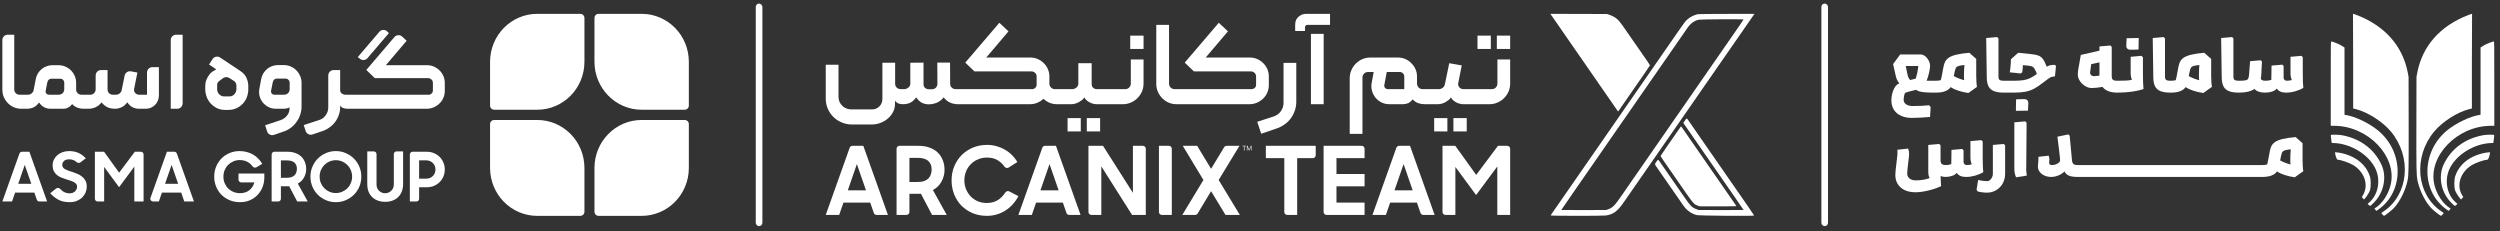 <svg width="378" height="35" viewBox="0 0 378 35" fill="none" xmlns="http://www.w3.org/2000/svg">
<rect x="0" y="0" width="378" height="35" fill="#333333" stroke="none"/>
<rect x="275.393" y="0.541" width="1" height="33.65" rx="0.5" fill="white"/>
<rect x="114.272" y="0.541" width="1" height="33.65" rx="0.5" fill="white"/>
<path d="M365.478 11.063C366.237 6.973 368.933 3.913 373.23 2.264C373.737 2.07 373.818 2.054 373.777 2.159C373.762 2.199 373.75 5.419 373.75 9.315V16.399L373.355 16.498C371.55 16.95 369.281 18.402 368.037 19.901C364.846 23.743 365.355 29.405 369.118 31.943C369.293 32.061 369.455 32.174 369.479 32.194C369.523 32.23 369.159 32.637 369.082 32.637C368.979 32.637 367.924 31.808 367.612 31.481C366.705 30.533 365.844 28.806 365.528 27.302C365.361 26.505 365.343 25.605 365.358 18.473L365.372 11.629L365.478 11.063Z" fill="white"/>
<path d="M375.32 7.014C375.669 6.784 376.18 6.539 376.619 6.388C376.817 6.32 377.015 6.263 377.059 6.261C377.134 6.258 377.138 6.591 377.138 12.637V19.017L376.539 19.023C371.502 19.08 367.151 23.588 368.051 27.82C368.374 29.336 369.389 30.869 370.491 31.502C370.555 31.539 370.543 31.567 370.399 31.713L370.232 31.882L369.974 31.704C366.008 28.975 366.051 22.896 370.059 19.668C371.403 18.586 373.472 17.603 374.868 17.384L375.06 17.354V12.269V7.184L375.32 7.014Z" fill="white"/>
<path d="M369.497 24.84C370.611 22.496 372.717 20.943 375.458 20.444C375.936 20.357 377.044 20.335 377.12 20.411C377.137 20.428 377.115 20.708 377.07 21.033L376.99 21.623L376.827 21.624C374.164 21.635 371.264 23.43 370.313 25.656C369.571 27.394 370.008 29.497 371.349 30.638L371.559 30.817L371.403 30.979C371.186 31.206 371.18 31.203 370.594 30.609C369.076 29.07 368.622 26.681 369.497 24.84Z" fill="white"/>
<path d="M371.213 26.701C371.798 24.831 373.462 23.525 375.805 23.094C375.979 23.062 376.209 23.034 376.316 23.032L376.51 23.028L376.478 23.198C376.359 23.848 376.215 24.159 376.031 24.161C375.598 24.164 374.285 24.627 373.724 24.973C371.979 26.05 371.358 28.073 372.309 29.577L372.446 29.794L372.296 29.957C372.214 30.047 372.139 30.131 372.13 30.144C372.061 30.245 371.355 29.209 371.214 28.799C371.057 28.343 371.056 27.202 371.213 26.701Z" fill="white"/>
<path d="M364.071 11.063C363.312 6.973 360.615 3.913 356.318 2.264C355.812 2.07 355.731 2.054 355.771 2.159C355.786 2.199 355.798 5.419 355.798 9.315V16.399L356.194 16.498C357.998 16.95 360.268 18.402 361.512 19.901C364.702 23.743 364.194 29.405 360.43 31.943C360.256 32.061 360.093 32.174 360.069 32.194C360.025 32.23 360.389 32.637 360.467 32.637C360.57 32.637 361.624 31.808 361.937 31.481C362.843 30.533 363.704 28.806 364.02 27.302C364.188 26.505 364.205 25.605 364.19 18.473L364.176 11.629L364.071 11.063Z" fill="white"/>
<path d="M354.229 7.014C353.879 6.784 353.368 6.539 352.93 6.388C352.731 6.32 352.533 6.263 352.489 6.261C352.415 6.258 352.41 6.591 352.41 12.637V19.017L353.009 19.023C358.047 19.08 362.397 23.588 361.497 27.82C361.175 29.336 360.159 30.869 359.058 31.502C358.993 31.539 359.005 31.567 359.15 31.713L359.316 31.882L359.574 31.704C363.541 28.975 363.498 22.896 359.489 19.668C358.146 18.586 356.076 17.603 354.68 17.384L354.488 17.354V12.269V7.184L354.229 7.014Z" fill="white"/>
<path d="M360.052 24.84C358.937 22.496 356.831 20.943 354.091 20.444C353.613 20.357 352.504 20.335 352.429 20.411C352.411 20.428 352.434 20.708 352.478 21.033L352.559 21.623L352.722 21.624C355.384 21.635 358.284 23.43 359.235 25.656C359.978 27.394 359.541 29.497 358.2 30.638L357.989 30.817L358.145 30.979C358.363 31.206 358.369 31.203 358.955 30.609C360.472 29.07 360.927 26.681 360.052 24.84Z" fill="white"/>
<path d="M358.335 26.701C357.75 24.831 356.086 23.525 353.743 23.094C353.569 23.062 353.339 23.034 353.233 23.032L353.039 23.028L353.07 23.198C353.189 23.848 353.333 24.159 353.517 24.161C353.95 24.164 355.263 24.627 355.824 24.973C357.569 26.05 358.191 28.073 357.239 29.577L357.103 29.794L357.252 29.957C357.335 30.047 357.409 30.131 357.418 30.144C357.487 30.245 358.194 29.209 358.335 28.799C358.491 28.343 358.492 27.202 358.335 26.701Z" fill="white"/>
<path fill-rule="evenodd" clip-rule="evenodd" d="M305.434 14.996C305.198 15.004 304.997 15.011 304.831 15.019L304.802 16.758L306.628 16.729L306.651 16.253C306.674 15.844 306.686 15.616 306.686 15.57C306.686 15.4 306.631 15.261 306.523 15.152C306.415 15.044 306.276 14.99 306.106 14.99C305.897 14.99 305.673 14.992 305.434 14.996Z" fill="white"/>
<path fill-rule="evenodd" clip-rule="evenodd" d="M322.736 7.51C322.976 7.502 323.178 7.494 323.345 7.487L323.374 5.748L321.548 5.777L321.525 6.252C321.502 6.662 321.49 6.89 321.49 6.936C321.49 7.106 321.544 7.245 321.653 7.353C321.761 7.462 321.9 7.516 322.07 7.516C322.278 7.516 322.501 7.514 322.736 7.51Z" fill="white"/>
<path d="M299.785 21.393V23.769C299.785 24.839 299.814 25.592 299.872 26.028C299.524 26.245 299.111 26.421 298.632 26.556C298.157 26.687 297.701 26.753 297.264 26.753C296.588 26.753 296.121 26.546 295.862 26.133C295.696 26.337 295.457 26.492 295.144 26.596C294.835 26.701 294.508 26.753 294.164 26.753C293.867 26.753 293.62 26.701 293.423 26.596C293.438 27.284 293.463 27.799 293.498 28.143C292.923 28.418 292.274 28.64 291.551 28.81C290.829 28.983 290.184 29.07 289.616 29.07C289.002 29.07 288.465 28.964 288.005 28.752C287.549 28.539 287.196 28.236 286.945 27.842C286.698 27.448 286.574 26.988 286.574 26.463C286.574 26.131 286.643 25.412 286.783 24.308C286.856 23.774 286.893 23.45 286.893 23.334V22.639L288.515 22.465C288.612 22.755 288.66 23.044 288.66 23.334C288.66 23.404 288.648 23.537 288.625 23.734C288.602 23.927 288.577 24.136 288.55 24.36C288.492 24.827 288.447 25.213 288.417 25.518C288.386 25.82 288.37 26.067 288.37 26.26C288.37 26.457 288.42 26.631 288.521 26.782C288.625 26.936 288.774 27.056 288.967 27.141C289.164 27.23 289.4 27.274 289.674 27.274C290.427 27.274 291.122 27.158 291.76 26.927C291.702 26.841 291.654 26.708 291.615 26.527C291.576 26.341 291.557 26.175 291.557 26.028V21.914L293.208 21.77L293.411 21.972V24.203C293.411 24.481 293.471 24.676 293.591 24.788C293.711 24.9 293.921 24.956 294.222 24.956C294.539 24.956 294.81 24.908 295.034 24.812L295.063 22.668L296.685 22.523L296.888 22.726V24.464C296.888 24.622 296.934 24.744 297.027 24.829C297.12 24.914 297.247 24.956 297.409 24.956C297.537 24.956 297.67 24.945 297.809 24.922C297.948 24.898 298.056 24.871 298.134 24.84C298.079 24.744 298.031 24.595 297.989 24.394C297.95 24.19 297.931 24.01 297.931 23.855V21.335L299.582 21.19L299.785 21.393Z" fill="white"/>
<path d="M303.175 21.972V26.26C303.175 26.809 303.054 27.301 302.81 27.738C302.567 28.174 302.235 28.514 301.814 28.758C301.397 29.005 300.933 29.128 300.423 29.128C300.188 29.128 299.929 29.109 299.647 29.07C299.365 29.032 299.156 28.987 299.021 28.937L298.859 28.694L299.09 27.216C299.322 27.27 299.569 27.313 299.832 27.344C300.091 27.375 300.307 27.39 300.481 27.39C300.609 27.39 300.738 27.338 300.869 27.234C301.001 27.133 301.109 26.996 301.194 26.822C301.279 26.652 301.321 26.465 301.321 26.26V21.914L302.973 21.77L303.175 21.972Z" fill="white"/>
<path d="M306.422 18.554L306.364 25.797L306.451 26.55L304.829 26.811C304.736 26.579 304.668 26.364 304.626 26.167C304.587 25.967 304.568 25.727 304.568 25.449V18.496L306.219 18.351L306.422 18.554Z" fill="white"/>
<path fill-rule="evenodd" clip-rule="evenodd" d="M314.148 26.753C314.148 26.753 314.148 26.753 314.148 26.753C314.146 26.753 314.15 26.753 314.148 26.753Z" fill="white"/>
<path fill-rule="evenodd" clip-rule="evenodd" d="M342.033 26.753C342.033 26.753 342.033 26.753 342.033 26.753C343.157 26.753 343.905 26.477 344.276 25.924C343.905 26.476 343.155 26.752 342.033 26.753Z" fill="white"/>
<path fill-rule="evenodd" clip-rule="evenodd" d="M314.148 26.753C313.553 26.753 313.105 26.683 312.792 26.544C312.483 26.401 312.27 26.191 312.154 25.913C311.923 26.164 311.617 26.366 311.239 26.521C310.864 26.675 310.503 26.753 310.155 26.753C309.769 26.753 309.421 26.681 309.112 26.538C308.803 26.395 308.562 26.204 308.388 25.965C308.214 25.725 308.127 25.466 308.127 25.188C308.127 25.08 308.143 24.883 308.174 24.597L308.197 24.296C308.208 24.195 308.214 24.116 308.214 24.058V23.711L309.75 23.537C309.781 23.614 309.808 23.697 309.831 23.786C309.854 23.875 309.866 23.946 309.866 24C309.866 24.112 309.86 24.23 309.848 24.354L309.837 24.638C309.837 24.738 309.873 24.817 309.947 24.875C310.024 24.929 310.122 24.956 310.242 24.956C310.447 24.956 310.646 24.922 310.839 24.852C311.032 24.779 311.189 24.688 311.308 24.58C311.428 24.472 311.488 24.365 311.488 24.261C311.488 24.08 311.438 23.572 311.337 22.737C311.241 21.899 311.156 21.209 311.082 20.669L312.734 20.321L312.937 20.524L313.284 24.232C313.307 24.491 313.381 24.676 313.504 24.788C313.632 24.9 313.848 24.956 314.153 24.956H315.887H317.629H319.372H321.115H322.858H324.601H326.344H328.086H329.829H331.572H333.315H335.058H336.8H338.543H340.286H342.029C342.334 24.956 342.59 24.927 342.787 24.869C342.841 24.723 342.914 24.387 343.007 23.861C343.072 23.483 343.13 23.172 343.181 22.928C343.231 22.681 343.293 22.459 343.366 22.262C343.474 21.957 343.667 21.704 343.945 21.503C344.227 21.302 344.621 21.14 345.128 21.016C345.637 20.893 346.296 20.796 347.103 20.727L348.146 21.654V24.174C348.146 24.468 348.156 24.777 348.175 25.101C348.195 25.426 348.224 25.686 348.262 25.884L346.959 26.811C346.41 26.73 345.902 26.612 345.435 26.457C344.967 26.303 344.581 26.125 344.276 25.924C343.905 26.477 343.157 26.753 342.033 26.753L340.286 26.753H338.543H336.8H335.058H333.315H331.572H329.829H328.086H326.344H324.601H322.858H321.115H319.372H317.629H315.887L314.148 26.753ZM346.333 24.875C345.722 24.709 345.197 24.503 344.757 24.255C344.791 24.07 344.828 23.883 344.867 23.693C344.909 23.504 344.95 23.346 344.988 23.218C345.027 23.079 345.083 22.973 345.157 22.899C345.234 22.822 345.363 22.759 345.545 22.708C345.726 22.658 346.001 22.614 346.368 22.575C346.317 23.012 346.292 23.564 346.292 24.232C346.292 24.483 346.306 24.698 346.333 24.875Z" fill="white"/>
<path d="M320.162 14.005C319.092 14.005 318.337 13.717 317.896 13.142C317.618 13.192 317.324 13.233 317.015 13.264C316.71 13.294 316.459 13.31 316.262 13.31C315.93 13.31 315.6 13.21 315.271 13.009C314.947 12.808 314.68 12.551 314.472 12.238C314.267 11.921 314.165 11.601 314.165 11.276C314.165 11.06 314.184 10.818 314.223 10.552C314.265 10.281 314.331 9.914 314.42 9.451C314.52 8.941 314.586 8.559 314.617 8.304L317.438 7.66V7.023L319.09 6.878L319.293 7.081V11.485C319.293 11.682 319.318 11.832 319.368 11.937C319.422 12.037 319.511 12.109 319.634 12.151C319.757 12.189 319.931 12.209 320.156 12.209C320.71 12.209 321.167 12.199 321.525 12.18C321.892 12.157 322.17 12.118 322.36 12.064C322.302 11.964 322.253 11.821 322.215 11.635C322.176 11.446 322.157 11.27 322.157 11.108V8.588L323.762 8.443L324.011 8.646V11.021C324.011 12.091 324.04 12.902 324.098 13.455C323.619 13.629 323.036 13.764 322.348 13.86C321.664 13.957 320.938 14.005 320.162 14.005ZM316.019 10.992C316.019 11.135 316.073 11.259 316.181 11.363C316.293 11.463 316.423 11.514 316.569 11.514C316.759 11.514 317.048 11.487 317.438 11.433V9.428L316.198 9.694L316.123 10.187C316.054 10.627 316.019 10.896 316.019 10.992Z" fill="white"/>
<path d="M328.216 14.005C327.571 14.005 327.059 13.932 326.681 13.785C326.302 13.634 326.026 13.395 325.852 13.067C325.678 12.734 325.588 12.284 325.58 11.716L325.493 5.748L327.144 5.604L327.347 5.806V11.572C327.347 11.749 327.372 11.883 327.422 11.971C327.477 12.06 327.563 12.122 327.683 12.157C327.807 12.192 327.985 12.209 328.216 12.209C328.521 12.209 328.772 12.18 328.969 12.122C329.023 11.975 329.096 11.639 329.189 11.114C329.254 10.735 329.312 10.424 329.363 10.181C329.413 9.934 329.475 9.712 329.548 9.515C329.656 9.209 329.849 8.956 330.127 8.756C330.409 8.555 330.803 8.393 331.31 8.269C331.819 8.145 332.478 8.049 333.285 7.979L334.328 8.906V11.427C334.328 11.72 334.338 12.029 334.357 12.354C334.377 12.678 334.406 12.939 334.444 13.136L333.141 14.063C332.592 13.982 332.084 13.864 331.617 13.71C331.149 13.555 330.763 13.377 330.458 13.177C330.087 13.729 329.34 14.005 328.216 14.005ZM330.939 11.508C331.379 11.755 331.904 11.962 332.515 12.128C332.488 11.95 332.474 11.736 332.474 11.485C332.474 10.816 332.499 10.264 332.549 9.828C332.183 9.866 331.908 9.911 331.727 9.961C331.545 10.011 331.416 10.075 331.338 10.152C331.265 10.225 331.209 10.332 331.17 10.471C331.132 10.598 331.091 10.757 331.049 10.946C331.01 11.135 330.973 11.322 330.939 11.508Z" fill="white"/>
<path d="M338.56 14.005C337.915 14.005 337.403 13.932 337.024 13.785C336.646 13.634 336.37 13.395 336.196 13.067C336.022 12.734 335.931 12.284 335.924 11.716L335.837 5.748L337.488 5.604L337.691 5.806V11.572C337.691 11.749 337.716 11.883 337.766 11.971C337.82 12.06 337.907 12.122 338.027 12.157C338.151 12.192 338.328 12.209 338.56 12.209C339.027 12.209 339.357 12.186 339.55 12.139C339.743 12.093 339.871 12.006 339.932 11.879C339.998 11.747 340.042 11.52 340.066 11.195L340.21 9.254L341.833 9.109L342.007 9.312L341.897 11.45C341.885 11.635 341.866 11.798 341.839 11.937C341.931 12.118 342.161 12.209 342.528 12.209C342.903 12.209 343.202 12.161 343.426 12.064L343.455 9.92L345.078 9.775L345.28 9.978V11.716C345.28 11.875 345.327 11.996 345.42 12.082C345.512 12.166 345.64 12.209 345.802 12.209C345.929 12.209 346.063 12.197 346.202 12.174C346.341 12.151 346.449 12.124 346.526 12.093C346.472 11.996 346.424 11.848 346.381 11.647C346.343 11.442 346.323 11.263 346.323 11.108V8.588L347.975 8.443L348.178 8.646V11.021C348.178 12.091 348.207 12.844 348.265 13.281C347.917 13.497 347.504 13.673 347.025 13.808C346.549 13.94 346.094 14.005 345.657 14.005C344.981 14.005 344.514 13.799 344.255 13.385C344.085 13.594 343.84 13.75 343.519 13.855C343.198 13.955 342.849 14.005 342.47 14.005C341.744 14.005 341.211 13.82 340.871 13.449C340.326 13.82 339.557 14.005 338.56 14.005Z" fill="white"/>
<path fill-rule="evenodd" clip-rule="evenodd" d="M294.934 13.177C294.563 13.729 293.82 14.005 292.695 14.005C292.047 14.005 291.533 13.992 291.154 13.965C290.776 13.938 290.478 13.895 290.262 13.837C290.046 13.779 289.864 13.694 289.717 13.582C289.323 13.667 288.974 13.752 288.668 13.837C288.367 13.922 288.155 13.998 288.031 14.063C287.962 14.241 287.909 14.422 287.875 14.608C287.844 14.797 287.828 14.963 287.828 15.106C287.828 15.288 287.884 15.448 287.996 15.587C288.112 15.73 288.273 15.84 288.477 15.917C288.686 15.995 288.923 16.033 289.19 16.033C290.078 16.033 290.909 15.995 291.681 15.917L291.913 16.178L291.826 17.685C291.463 17.723 290.998 17.756 290.43 17.783C289.866 17.814 289.424 17.829 289.103 17.829C288.462 17.829 287.906 17.721 287.434 17.505C286.963 17.293 286.602 16.985 286.351 16.584C286.1 16.182 285.974 15.709 285.974 15.164C285.974 14.851 286.013 14.534 286.09 14.214C286.167 13.893 286.272 13.607 286.403 13.356C286.534 13.101 286.681 12.912 286.843 12.788C286.94 12.719 287.05 12.655 287.174 12.597C286.922 12.307 286.745 11.937 286.64 11.485L286.235 9.688L287.307 8.24H290.436C290.652 8.24 290.868 8.327 291.085 8.501C291.301 8.671 291.479 8.889 291.618 9.155C291.757 9.422 291.826 9.687 291.826 9.949C291.826 10.204 291.778 10.544 291.681 10.969C291.589 11.394 291.463 11.807 291.305 12.209H292.695C293.001 12.209 293.248 12.18 293.445 12.122C293.499 11.975 293.572 11.639 293.665 11.114C293.731 10.735 293.788 10.424 293.839 10.181C293.889 9.934 293.951 9.712 294.024 9.515C294.132 9.209 294.325 8.956 294.604 8.756C294.886 8.555 295.28 8.393 295.786 8.269C296.295 8.145 296.954 8.049 297.761 7.979L298.804 8.906V11.427C298.804 11.72 298.814 12.029 298.833 12.354C298.853 12.678 298.882 12.939 298.92 13.136L297.617 14.063C297.068 13.982 296.56 13.864 296.093 13.71C295.625 13.555 295.239 13.377 294.934 13.177ZM295.415 11.508C295.855 11.755 296.38 11.962 296.991 12.128C296.964 11.95 296.95 11.736 296.95 11.485C296.95 10.816 296.975 10.264 297.026 9.828C296.659 9.866 296.384 9.911 296.203 9.961C296.021 10.011 295.892 10.075 295.815 10.152C295.741 10.225 295.685 10.332 295.647 10.471C295.608 10.598 295.567 10.757 295.525 10.946C295.486 11.135 295.449 11.322 295.415 11.508ZM288.553 11.722C288.491 11.575 288.433 11.371 288.379 11.108L288.147 9.978H290.048C290.02 10.283 289.972 10.604 289.903 10.94C289.833 11.276 289.75 11.593 289.653 11.89L288.819 12.099C288.707 11.991 288.618 11.865 288.553 11.722Z" fill="white"/>
<path d="M303.036 14.005C302.391 14.005 301.879 13.932 301.501 13.785C301.122 13.634 300.846 13.395 300.672 13.067C300.498 12.734 300.407 12.284 300.4 11.716L300.313 5.748L301.964 5.604L302.167 5.806V11.572C302.167 11.749 302.192 11.883 302.242 11.971C302.296 12.06 302.383 12.122 302.503 12.157C302.627 12.192 302.804 12.209 303.036 12.209H304.484C305.075 12.209 305.556 12.18 305.926 12.122C306.301 12.064 306.641 11.964 306.946 11.821C307.251 11.674 307.595 11.46 307.978 11.178C307.846 10.83 307.73 10.575 307.63 10.413C307.533 10.251 307.427 10.139 307.311 10.077C307.195 10.015 307.035 9.972 306.83 9.949L305.869 9.845C305.849 10.231 305.813 10.594 305.758 10.934L305.527 11.108L303.875 10.934C303.918 10.749 303.956 10.447 303.991 10.03C304.03 9.609 304.049 9.254 304.049 8.964L305.15 7.979L307.12 8.182C307.599 8.228 307.968 8.304 308.227 8.408C308.486 8.508 308.708 8.684 308.893 8.935C309.082 9.186 309.274 9.571 309.467 10.088C309.672 9.969 309.859 9.891 310.029 9.857C310.199 9.822 310.427 9.804 310.713 9.804L310.863 9.99L310.713 11.543C310.489 11.566 310.315 11.597 310.191 11.635C310.071 11.67 309.926 11.745 309.756 11.861C309.59 11.973 309.32 12.176 308.945 12.47C308.424 12.883 307.958 13.198 307.549 13.414C307.139 13.627 306.699 13.779 306.228 13.872C305.76 13.961 305.179 14.005 304.484 14.005H303.036Z" fill="white"/>
<path d="M254.113 19.177C254.07 19.229 253.673 19.797 253.045 20.71C252.929 20.878 252.438 21.585 251.955 22.281C251.471 22.977 251.076 23.566 251.076 23.59C251.076 23.613 251.234 23.861 251.427 24.141C251.62 24.42 251.897 24.823 252.044 25.037C252.191 25.25 252.484 25.672 252.696 25.975C252.907 26.279 253.169 26.655 253.278 26.812C256.19 31.026 256.048 30.849 256.722 31.102L256.984 31.2H259.773C262.484 31.2 262.562 31.198 262.522 31.124C262.499 31.082 262.319 30.816 262.12 30.534C261.922 30.251 261.659 29.871 261.535 29.689C261.41 29.508 261.226 29.242 261.124 29.098C261.023 28.953 260.86 28.72 260.762 28.579C260.665 28.438 259.585 26.881 258.362 25.118C257.139 23.356 255.993 21.703 255.815 21.445C255.637 21.186 255.414 20.865 255.319 20.73C254.977 20.241 254.634 19.744 254.426 19.435C254.198 19.096 254.187 19.088 254.113 19.177Z" fill="white"/>
<path d="M254.755 18.241L254.516 18.588L256.272 21.12C257.238 22.513 258.133 23.803 258.261 23.987C258.389 24.172 258.574 24.438 258.671 24.579C258.768 24.72 258.931 24.953 259.033 25.097C259.134 25.241 259.522 25.801 259.894 26.341C260.266 26.881 260.758 27.59 260.986 27.916C261.215 28.241 261.543 28.714 261.716 28.966C261.889 29.218 262.222 29.7 262.457 30.037C263.319 31.277 263.626 31.727 263.626 31.75C263.626 31.763 262.099 31.769 260.232 31.762L256.838 31.75L256.572 31.652C255.767 31.354 255.659 31.241 254.316 29.296C254.057 28.921 253.684 28.382 253.488 28.1C253.291 27.818 253.011 27.413 252.864 27.2C252.539 26.727 251.628 25.414 251.114 24.68C250.865 24.323 250.774 24.172 250.692 24.177C250.627 24.181 250.569 24.284 250.443 24.461C250.328 24.623 250.256 24.702 250.246 24.789C250.23 24.917 250.349 25.061 250.663 25.514C250.91 25.869 251.21 26.302 251.33 26.477C251.449 26.652 251.631 26.913 251.732 27.058C251.834 27.202 251.996 27.435 252.093 27.576C252.191 27.717 252.44 28.076 252.647 28.373C253.024 28.912 254.178 30.578 254.514 31.065C255.014 31.791 255.698 32.287 256.516 32.516C256.891 32.621 265.226 32.688 265.226 32.586C265.226 32.561 264.853 32.005 264.398 31.35C263.501 30.059 263.129 29.523 262.781 29.016C262.378 28.43 261.895 27.736 261.291 26.873C261.174 26.705 260.958 26.393 260.812 26.18C260.666 25.966 260.358 25.521 260.128 25.191C259.454 24.225 259.422 24.178 258.504 22.853C258.022 22.157 257.302 21.119 256.905 20.547C255.965 19.193 255.736 18.862 255.374 18.333C255.185 18.055 255.105 17.926 255.028 17.928C254.959 17.93 254.894 18.038 254.755 18.241Z" fill="white"/>
<path fill-rule="evenodd" clip-rule="evenodd" d="M236.159 4.607C235.537 3.709 234.891 2.777 234.724 2.535L234.419 2.095L238.697 2.106L242.976 2.118L243.312 2.231C244.206 2.532 244.659 2.899 245.334 3.868C245.548 4.176 245.89 4.665 246.093 4.955C246.296 5.245 246.566 5.635 246.694 5.821C247.053 6.342 247.519 7.011 248.079 7.812C248.197 7.98 248.412 8.292 248.558 8.505C248.704 8.719 248.97 9.104 249.15 9.362C249.33 9.62 249.476 9.851 249.476 9.876C249.476 9.901 249.12 10.434 248.685 11.061C248.25 11.687 247.767 12.383 247.611 12.608C247.456 12.832 247.061 13.402 246.734 13.873C245.919 15.049 245.838 15.165 245.532 15.608C245.384 15.821 245.166 16.133 245.048 16.302C244.929 16.47 244.802 16.658 244.765 16.72C244.728 16.781 244.68 16.832 244.657 16.832C244.635 16.832 244.586 16.781 244.549 16.72C244.511 16.658 244.339 16.406 244.166 16.159C243.993 15.912 243.732 15.535 243.586 15.322C243.44 15.109 243.223 14.796 243.105 14.628C242.986 14.46 242.727 14.086 242.529 13.799C242.331 13.511 242.052 13.107 241.908 12.901C241.261 11.97 240.892 11.437 240.248 10.505C239.867 9.956 239.393 9.271 239.195 8.985C238.996 8.699 238.645 8.194 238.415 7.863C238.186 7.531 237.838 7.031 237.643 6.75C237.448 6.47 236.78 5.505 236.159 4.607Z" fill="white"/>
<path fill-rule="evenodd" clip-rule="evenodd" d="M256.739 2.141C256.234 2.24 255.619 2.528 255.239 2.844C254.868 3.152 254.767 3.277 253.988 4.403C253.895 4.538 253.649 4.892 253.442 5.189C253.235 5.487 252.899 5.97 252.696 6.262C252.493 6.555 252.139 7.064 251.909 7.395C251.22 8.387 251.183 8.441 250.331 9.669C249.88 10.32 249.428 10.972 249.328 11.118C249.125 11.412 248.574 12.208 247.918 13.152C247.681 13.493 247.242 14.126 246.943 14.557C246.644 14.989 246.297 15.489 246.172 15.669C245.645 16.424 243.453 19.585 243.142 20.036C242.956 20.306 242.708 20.664 242.59 20.832C242.472 21.001 242.169 21.438 241.917 21.804C241.664 22.169 241.292 22.706 241.089 22.997C240.886 23.288 240.557 23.76 240.359 24.046C238.697 26.446 236.994 28.902 236.298 29.903C236.11 30.173 235.84 30.562 235.637 30.855L235.511 31.036C235.308 31.328 234.99 31.783 234.805 32.047C234.62 32.311 234.467 32.55 234.467 32.578C234.465 32.646 242.287 32.652 242.777 32.584C243.906 32.428 244.549 31.967 245.455 30.664C246.681 28.901 246.891 28.599 247.733 27.384C248.215 26.688 248.801 25.843 249.036 25.506C249.271 25.169 249.627 24.655 249.827 24.363C250.028 24.071 250.454 23.456 250.774 22.996C251.095 22.535 251.474 21.988 251.616 21.78C251.759 21.571 251.922 21.338 251.978 21.262C252.035 21.186 252.243 20.888 252.441 20.6C252.831 20.035 255.153 16.685 255.731 15.853C255.926 15.572 256.309 15.021 256.581 14.628C256.853 14.235 257.209 13.721 257.373 13.485C257.536 13.249 257.778 12.899 257.91 12.707C258.043 12.514 258.304 12.138 258.492 11.87C258.861 11.342 260.757 8.61 261.276 7.857C261.452 7.602 261.716 7.221 261.863 7.011C262.009 6.8 262.292 6.394 262.49 6.108L262.753 5.73C262.969 5.418 263.245 5.021 263.475 4.689C264.287 3.52 264.569 3.114 264.955 2.556L265.273 2.097L261.097 2.102C258.8 2.104 256.839 2.122 256.739 2.141ZM261.453 6.118C262.743 4.27 263.626 2.984 263.626 2.95C263.626 2.883 257.215 2.91 256.879 2.979C256.183 3.122 255.612 3.534 255.123 4.248C254.972 4.468 254.724 4.827 254.572 5.045C254.42 5.263 254.19 5.593 254.062 5.779C253.933 5.965 253.395 6.742 252.865 7.505C252.336 8.269 251.807 9.031 251.691 9.199C251.38 9.649 250.446 10.993 249.366 12.546C249.015 13.052 248.557 13.713 248.348 14.016C248.139 14.319 247.497 15.246 246.92 16.077C246.344 16.908 245.793 17.703 245.696 17.844C245.598 17.985 245.435 18.218 245.334 18.362C245.232 18.506 244.882 19.011 244.555 19.484C244.228 19.957 243.733 20.67 243.455 21.068C243.177 21.466 242.812 21.994 242.643 22.241C242.474 22.488 242.162 22.938 241.951 23.241C241.739 23.544 241.446 23.966 241.299 24.179C241.153 24.393 240.937 24.705 240.819 24.873C240.702 25.042 240.485 25.354 240.337 25.567C239.976 26.089 239.585 26.652 238.424 28.322C237.044 30.307 236.065 31.73 236.065 31.75C236.065 31.763 237.592 31.769 239.459 31.762L242.853 31.751L243.108 31.659C243.863 31.385 244.086 31.161 245.203 29.547C246.177 28.139 246.319 27.934 246.687 27.404C246.82 27.213 247.005 26.947 247.098 26.812C247.191 26.677 247.622 26.058 248.054 25.435C249.51 23.34 249.888 22.794 250.849 21.404C251.043 21.123 251.376 20.646 251.587 20.343C251.799 20.04 252.111 19.59 252.28 19.343C252.449 19.096 252.703 18.728 252.843 18.526C252.984 18.324 253.361 17.782 253.681 17.322C254.001 16.862 254.383 16.311 254.531 16.098C254.783 15.733 257.885 11.259 258.253 10.73C258.682 10.112 258.975 9.69 259.951 8.281C260.526 7.45 261.202 6.477 261.453 6.118Z" fill="white"/>
<path d="M183.115 28.903L181.083 32.281C181.003 32.413 180.861 32.494 180.707 32.494H178.766L181.956 27.215L178.837 22.05H181.012L183.115 25.526L185.09 22.261C185.17 22.13 185.312 22.05 185.466 22.05H187.407L184.26 27.215L187.465 32.494H185.29L183.115 28.903Z" fill="white"/>
<path d="M164.573 22.05H166.776L171.297 29.16V22.05H172.805C173.047 22.05 173.243 22.246 173.243 22.488V32.494H171.169L166.519 25.154V32.494H165.012C164.77 32.494 164.573 32.297 164.573 32.055V22.05Z" fill="white"/>
<path d="M175.23 22.05H176.737C176.98 22.05 177.176 22.246 177.176 22.488V32.494H175.669C175.427 32.494 175.23 32.297 175.23 32.055V22.05Z" fill="white"/>
<path d="M157.597 22.341C157.659 22.166 157.825 22.05 158.01 22.05H159.661L163.381 32.494H161.662C161.475 32.494 161.308 32.375 161.247 32.199L160.705 30.634H156.657L156.013 32.494H153.981L157.597 22.341ZM157.315 28.774H160.062L158.688 24.811L157.315 28.774Z" fill="white"/>
<path d="M149.246 32.637C148.444 32.637 147.71 32.499 147.042 32.222C146.384 31.936 145.821 31.554 145.354 31.077C144.887 30.591 144.524 30.023 144.267 29.375C144.009 28.717 143.88 28.016 143.88 27.272C143.88 26.49 144.019 25.774 144.295 25.126C144.572 24.468 144.949 23.9 145.426 23.423C145.912 22.946 146.479 22.574 147.128 22.307C147.786 22.04 148.492 21.907 149.246 21.907C149.732 21.907 150.199 21.969 150.648 22.093C151.105 22.217 151.53 22.393 151.921 22.622C152.322 22.841 152.679 23.113 152.994 23.438C153.318 23.752 153.595 24.105 153.824 24.496L152.513 25.334C152.3 25.469 152.019 25.397 151.873 25.191C151.615 24.829 151.311 24.531 150.962 24.296C150.495 23.981 149.923 23.824 149.246 23.824C148.75 23.824 148.292 23.914 147.872 24.096C147.452 24.267 147.09 24.511 146.785 24.825C146.479 25.131 146.241 25.493 146.069 25.913C145.898 26.332 145.812 26.785 145.812 27.272C145.812 27.749 145.898 28.197 146.069 28.617C146.241 29.027 146.475 29.389 146.77 29.704C147.076 30.009 147.433 30.252 147.843 30.434C148.263 30.605 148.716 30.691 149.203 30.691C149.927 30.691 150.538 30.51 151.034 30.148C151.418 29.865 151.735 29.525 151.987 29.127C152.12 28.918 152.389 28.826 152.608 28.942L153.981 29.661C153.752 30.1 153.471 30.505 153.137 30.877C152.813 31.24 152.446 31.554 152.035 31.821C151.635 32.079 151.196 32.279 150.719 32.422C150.252 32.565 149.761 32.637 149.246 32.637Z" fill="white"/>
<path d="M135.56 32.494V22.488C135.56 22.246 135.756 22.05 135.998 22.05H138.907C139.527 22.05 140.076 22.14 140.553 22.322C141.039 22.493 141.449 22.741 141.783 23.066C142.117 23.38 142.37 23.762 142.541 24.21C142.723 24.649 142.813 25.14 142.813 25.684C142.813 26.313 142.661 26.904 142.355 27.458C142.06 28.001 141.626 28.426 141.053 28.731L143.142 32.494H140.925L139.251 29.303H137.505V32.055C137.505 32.297 137.309 32.494 137.067 32.494H135.56ZM138.736 27.515C139.136 27.515 139.47 27.467 139.737 27.372C140.014 27.267 140.233 27.129 140.395 26.957C140.567 26.776 140.686 26.571 140.753 26.342C140.829 26.113 140.867 25.87 140.867 25.612C140.867 25.078 140.696 24.654 140.352 24.339C140.019 24.024 139.48 23.867 138.736 23.867H137.505V27.515H138.736Z" fill="white"/>
<path d="M128.47 22.341C128.532 22.166 128.698 22.05 128.883 22.05H130.534L134.254 32.494H132.535C132.348 32.494 132.181 32.375 132.12 32.199L131.578 30.634H127.529L126.886 32.494H124.854L128.47 22.341ZM128.188 28.774H130.935L129.561 24.811L128.188 28.774Z" fill="white"/>
<path d="M187.855 22.114V22.037H188.392V22.114H188.167V22.752H188.08V22.114H187.855Z" fill="white"/>
<path d="M188.526 22.037H188.629L188.872 22.631H188.88L189.124 22.037H189.227V22.752H189.146V22.209H189.139L188.915 22.752H188.837L188.614 22.209H188.607V22.752H188.526V22.037Z" fill="white"/>
<path d="M194.186 23.909H191.396V22.049H198.936V23.471C198.936 23.713 198.739 23.909 198.497 23.909H196.132V32.494H194.624C194.382 32.494 194.186 32.297 194.186 32.055V23.909Z" fill="white"/>
<path d="M218.107 22.049H220.039L223.201 26.442L226.491 22.049H227.898C228.14 22.049 228.337 22.246 228.337 22.488V32.494H226.391V25.169L223.186 29.489L220.053 25.24V32.494H218.546C218.304 32.494 218.107 32.297 218.107 32.055V22.049Z" fill="white"/>
<path d="M200.128 22.049H205.884C206.127 22.049 206.323 22.246 206.323 22.488V23.909H202.074V26.313H206.323V28.173H202.074V30.634H206.323V32.494H200.567C200.324 32.494 200.128 32.297 200.128 32.055V22.049Z" fill="white"/>
<path d="M211.131 22.341C211.194 22.166 211.359 22.049 211.544 22.049H213.195L216.915 32.494H215.196C215.009 32.494 214.842 32.375 214.781 32.199L214.24 30.634H210.191L209.547 32.494H207.515L211.131 22.341ZM210.849 28.774H213.596L212.222 24.811L210.849 28.774Z" fill="white"/>
<path fill-rule="evenodd" clip-rule="evenodd" d="M145.172 13.479H145.24C145.217 13.475 145.194 13.475 145.172 13.479Z" fill="white"/>
<path fill-rule="evenodd" clip-rule="evenodd" d="M163.412 19.871H161.416V17.857H163.412V19.871ZM166.337 19.871H164.323V17.857H166.337V19.871Z" fill="white"/>
<path fill-rule="evenodd" clip-rule="evenodd" d="M172.905 7.402H170.891V5.387H172.905V7.402Z" fill="white"/>
<path d="M190.692 20.222L190.096 18.418L192.618 17.595C193.062 17.443 193.412 17.18 193.669 16.806C193.938 16.433 194.072 16.018 194.072 15.563V9.503H195.999V15.37C195.999 15.826 195.929 16.264 195.788 16.684C195.648 17.116 195.45 17.507 195.193 17.857C194.948 18.208 194.644 18.511 194.282 18.768C193.932 19.037 193.541 19.247 193.109 19.398L190.692 20.222Z" fill="white"/>
<path d="M200.139 15.756H198.212V5.125H200.139V15.756ZM195.83 4.687V3.759C195.83 3.222 195.999 2.813 196.338 2.533C196.677 2.241 197.056 2.095 197.476 2.095H201.102V3.759H197.687C197.57 3.759 197.476 3.8 197.406 3.881C197.348 3.951 197.319 4.033 197.319 4.126V4.687H195.83Z" fill="white"/>
<path fill-rule="evenodd" clip-rule="evenodd" d="M218.844 19.871H216.848V17.857H218.844V19.871ZM221.769 19.871H219.755V17.857H221.769V19.871Z" fill="white"/>
<path fill-rule="evenodd" clip-rule="evenodd" d="M225.412 7.402H223.398V5.387H225.412V7.402ZM228.337 7.402H226.323V5.387H228.337V7.402Z" fill="white"/>
<path d="M189.238 13.479H178.42H177.597C177.364 13.479 177.165 13.397 177.002 13.234C176.838 13.07 176.757 12.872 176.757 12.638V3.759H174.83V12.691C174.83 13.111 174.912 13.508 175.075 13.882C175.239 14.255 175.46 14.582 175.741 14.862C176.021 15.143 176.348 15.364 176.721 15.528C177.095 15.68 177.492 15.756 177.912 15.756H178.42H188.905C189.29 15.756 189.658 15.686 190.008 15.546C190.37 15.394 190.686 15.189 190.954 14.932C191.234 14.676 191.45 14.372 191.602 14.022C191.766 13.671 191.847 13.286 191.847 12.866V11.57C191.847 11.173 191.771 10.799 191.62 10.449C191.468 10.099 191.258 9.795 190.989 9.538C190.732 9.281 190.429 9.077 190.078 8.925C189.74 8.773 189.372 8.698 188.975 8.698H182.302L185.665 4.739L184.281 3.443L179.132 9.468L180.516 10.799H189.15C189.36 10.799 189.541 10.875 189.693 11.027C189.845 11.167 189.921 11.342 189.921 11.552V12.796C189.921 13.006 189.851 13.175 189.711 13.304C189.57 13.421 189.413 13.479 189.238 13.479Z" fill="white"/>
<path d="M145.24 13.479H156.057C156.232 13.479 156.39 13.415 156.53 13.286C156.67 13.158 156.74 12.994 156.74 12.796V11.552C156.74 11.342 156.664 11.167 156.513 11.027C156.361 10.875 156.18 10.799 155.97 10.799H147.335L145.952 9.468L151.101 3.443L152.484 4.739L149.122 8.698H155.795C156.191 8.698 156.559 8.773 156.898 8.925C157.248 9.077 157.552 9.281 157.809 9.538C158.077 9.795 158.287 10.099 158.439 10.449C158.591 10.799 158.667 11.173 158.667 11.57V12.638C158.667 12.872 158.749 13.07 158.912 13.234C159.075 13.397 159.274 13.479 159.507 13.479H160.593H162.099C162.332 13.479 162.537 13.409 162.712 13.269C162.887 13.129 163.044 12.924 163.044 12.708V9.556H165.059V12.533C165.059 12.809 165.053 13 165.216 13.199C165.38 13.385 165.59 13.479 165.847 13.479H167.16H170.138C170.371 13.479 170.57 13.397 170.733 13.234C170.896 13.059 170.978 12.854 170.978 12.621V8.995H172.905V12.621C172.905 13.053 172.823 13.461 172.66 13.847C172.496 14.22 172.268 14.553 171.976 14.845C171.696 15.125 171.363 15.347 170.978 15.51C170.605 15.674 170.202 15.756 169.77 15.756H167.16H165.829C165.455 15.756 165.082 15.656 164.708 15.458C164.335 15.248 164.084 15.002 163.955 14.722C163.873 14.862 163.757 14.997 163.605 15.125C163.453 15.242 163.284 15.353 163.097 15.458C162.922 15.551 162.729 15.627 162.519 15.686C162.321 15.732 162.122 15.756 161.924 15.756H160.593H159.84C159.432 15.756 159.052 15.686 158.702 15.546C158.352 15.394 158.042 15.189 157.774 14.932C157.505 15.189 157.19 15.394 156.828 15.546C156.478 15.686 156.11 15.756 155.724 15.756H145.24H144.82C144.411 15.756 144.02 15.674 143.646 15.51C143.284 15.347 142.963 15.084 142.683 14.722C142.403 15.084 142.058 15.353 141.65 15.528C141.253 15.691 140.844 15.773 140.424 15.773C140.05 15.773 139.7 15.691 139.373 15.528C139.046 15.353 138.766 15.084 138.532 14.722C138.264 15.096 137.966 15.364 137.639 15.528C137.312 15.68 136.95 15.756 136.553 15.756C136.355 15.756 136.139 15.726 135.905 15.668C135.683 15.598 135.491 15.446 135.327 15.213V15.668C135.327 16.112 135.234 16.52 135.047 16.894C134.86 17.279 134.603 17.612 134.276 17.892C133.95 18.184 133.57 18.412 133.138 18.575C132.718 18.739 132.28 18.821 131.825 18.821H128.777C128.24 18.821 127.732 18.715 127.253 18.505C126.775 18.307 126.354 18.027 125.992 17.665C125.642 17.314 125.362 16.9 125.152 16.421C124.953 15.943 124.854 15.435 124.854 14.898V9.783H126.781V14.617C126.781 14.886 126.827 15.137 126.921 15.37C127.026 15.604 127.166 15.808 127.341 15.983C127.516 16.159 127.72 16.293 127.954 16.386C128.187 16.491 128.439 16.544 128.707 16.544H131.842C132.286 16.544 132.659 16.392 132.963 16.088C133.266 15.785 133.418 15.411 133.418 14.967V9.486H135.345V12.673C135.345 12.895 135.427 13.088 135.59 13.251C135.765 13.403 135.964 13.479 136.185 13.479H136.693C136.927 13.479 137.131 13.409 137.306 13.269C137.481 13.129 137.639 12.948 137.639 12.708V9.486L139.636 9.468V12.533C139.636 12.792 139.63 13.018 139.793 13.216C139.968 13.403 140.179 13.496 140.424 13.496H140.897C141.13 13.496 141.329 13.421 141.492 13.269C141.656 13.105 141.737 12.907 141.737 12.673L141.72 9.468H143.646L143.664 12.656C143.664 12.889 143.746 13.088 143.909 13.251C144.073 13.403 144.271 13.479 144.505 13.479H145.172H145.24Z" fill="white"/>
<path d="M208.893 15.493C209.255 15.668 209.652 15.756 210.084 15.756H212.116C212.407 15.756 212.676 15.703 212.921 15.598C213.166 15.481 213.388 15.289 213.587 15.02C213.844 15.289 214.124 15.481 214.427 15.598C214.743 15.703 215.07 15.756 215.408 15.756H216.021H217.355C217.554 15.756 217.752 15.732 217.951 15.686C218.161 15.627 218.354 15.551 218.529 15.458C218.716 15.353 218.885 15.242 219.037 15.125C219.189 14.997 219.305 14.862 219.387 14.722C219.516 15.002 219.767 15.248 220.14 15.458C220.514 15.656 220.887 15.756 221.261 15.756H222.592H225.202C225.634 15.756 226.037 15.674 226.41 15.51C226.795 15.347 227.128 15.125 227.408 14.845C227.7 14.553 227.928 14.22 228.091 13.847C228.255 13.461 228.337 13.053 228.337 12.621V8.995H226.41V12.621C226.41 12.854 226.328 13.059 226.165 13.234C226.001 13.397 225.803 13.479 225.569 13.479H222.592H221.279C221.022 13.479 220.812 13.385 220.648 13.199C220.485 13 220.432 12.778 220.49 12.533L221.016 9.889L219.124 9.556L218.476 12.708C218.43 12.942 218.319 13.129 218.144 13.269C217.968 13.409 217.764 13.479 217.531 13.479H216.021H215.093C214.859 13.479 214.661 13.397 214.497 13.234C214.334 13.059 214.252 12.854 214.252 12.621V11.57C214.252 11.173 214.176 10.805 214.025 10.466C213.873 10.116 213.663 9.813 213.394 9.556C213.137 9.287 212.834 9.077 212.483 8.925C212.133 8.773 211.759 8.698 211.362 8.698H207.212C206.78 8.698 206.371 8.779 205.986 8.943C205.612 9.106 205.279 9.334 204.987 9.626C204.707 9.906 204.485 10.239 204.322 10.624C204.158 10.998 204.077 11.4 204.077 11.832V20.239H206.003V11.727C206.003 11.494 206.085 11.296 206.248 11.132C206.412 10.969 206.61 10.887 206.844 10.887H207.702L207.404 12.498C207.323 12.918 207.334 13.327 207.439 13.724C207.556 14.121 207.737 14.471 207.982 14.775C208.228 15.067 208.531 15.306 208.893 15.493ZM209.418 13.286C209.313 13.158 209.278 13.006 209.313 12.831L209.681 10.887H211.643C211.83 10.887 211.987 10.951 212.116 11.079C212.256 11.208 212.326 11.366 212.326 11.552V13.479H209.856C209.681 13.479 209.535 13.415 209.418 13.286Z" fill="white"/>
<path d="M74.098 18.767C74.098 18.421 74.376 18.141 74.719 18.141H81.232C85.173 18.141 88.367 21.386 88.367 25.39V32.012C88.367 32.358 88.089 32.638 87.745 32.638H81.232C77.292 32.638 74.098 29.393 74.098 25.39V18.767Z" fill="white"/>
<path d="M104.153 18.767C104.153 18.421 103.875 18.141 103.532 18.141H97.019C93.078 18.141 89.884 21.386 89.884 25.39V32.012C89.884 32.358 90.162 32.638 90.505 32.638H97.019C100.959 32.638 104.153 29.393 104.153 25.39V18.767Z" fill="white"/>
<path d="M88.367 2.718C88.367 2.373 88.089 2.092 87.745 2.092H81.232C77.292 2.092 74.098 5.338 74.098 9.341V15.964C74.098 16.309 74.376 16.59 74.719 16.59H81.232C85.173 16.59 88.367 13.344 88.367 9.341V2.718Z" fill="white"/>
<path d="M89.884 2.718C89.884 2.373 90.162 2.092 90.505 2.092H97.019C100.959 2.092 104.153 5.338 104.153 9.341V15.964C104.153 16.309 103.875 16.59 103.532 16.59H97.019C93.078 16.59 89.884 13.344 89.884 9.341V2.718Z" fill="white"/>
<path d="M27.614 5.247H26.633C26.182 5.247 25.816 5.613 25.816 6.064V16.444H26.797C27.248 16.444 27.614 16.078 27.614 15.626V5.247Z" fill="white"/>
<path d="M33.16 12.243C33.084 12.297 33.008 12.374 32.932 12.472C32.866 12.559 32.834 12.684 32.834 12.848V13.534C32.834 13.643 32.855 13.758 32.899 13.877C32.953 13.997 33.024 14.112 33.111 14.221C33.209 14.319 33.324 14.406 33.455 14.482C33.586 14.547 33.738 14.58 33.912 14.58H34.664C34.86 14.58 35.029 14.542 35.171 14.466C35.313 14.379 35.422 14.28 35.498 14.172C35.585 14.063 35.645 13.954 35.678 13.845C35.721 13.725 35.743 13.638 35.743 13.583V12.897C35.743 12.777 35.71 12.657 35.645 12.537C35.59 12.417 35.503 12.319 35.383 12.243C35.34 12.221 35.253 12.166 35.122 12.079C35.002 11.992 34.866 11.905 34.713 11.818C34.697 11.808 34.68 11.798 34.664 11.788C34.366 11.607 33.988 11.616 33.711 11.826L33.16 12.243ZM32.139 8.935C32.386 8.552 32.899 8.445 33.279 8.697L36.348 10.739C36.806 11.044 37.116 11.398 37.28 11.802C37.454 12.205 37.541 12.597 37.541 12.978V13.534C37.541 13.894 37.476 14.259 37.345 14.629C37.225 14.989 37.034 15.316 36.773 15.61C36.511 15.904 36.184 16.149 35.792 16.346C35.411 16.531 34.959 16.623 34.435 16.623H34.092C33.602 16.623 33.166 16.531 32.785 16.346C32.403 16.149 32.082 15.904 31.82 15.61C31.559 15.305 31.363 14.973 31.232 14.613C31.101 14.242 31.036 13.883 31.036 13.534V13.027C31.036 12.766 31.068 12.515 31.134 12.275C31.21 12.036 31.308 11.818 31.428 11.622C31.548 11.415 31.678 11.235 31.82 11.082C31.973 10.93 32.131 10.81 32.294 10.723C32.381 10.668 32.452 10.63 32.507 10.608C32.561 10.576 32.605 10.548 32.637 10.527C32.67 10.516 32.692 10.505 32.703 10.494L31.608 9.758L32.139 8.935Z" fill="white"/>
<path d="M45.596 16.1C45.596 16.525 45.531 16.934 45.4 17.326C45.269 17.729 45.084 18.095 44.844 18.421C44.616 18.759 44.332 19.053 43.995 19.304C43.668 19.555 43.297 19.751 42.883 19.892L41.43 20.391C40.998 20.539 40.528 20.304 40.388 19.87L40.088 18.944L42.393 18.176C42.807 18.035 43.139 17.806 43.39 17.49C43.651 17.174 43.782 16.798 43.782 16.362V16.247C43.662 16.302 43.515 16.351 43.341 16.395C43.166 16.427 42.992 16.444 42.818 16.444H41.722C41.319 16.444 40.949 16.362 40.611 16.198C40.273 16.024 39.984 15.795 39.745 15.512C39.516 15.229 39.352 14.907 39.254 14.547C39.156 14.177 39.145 13.796 39.222 13.403L39.499 11.916C39.554 11.622 39.657 11.349 39.81 11.099C39.974 10.837 40.164 10.614 40.382 10.428C40.6 10.243 40.845 10.102 41.118 10.004C41.401 9.895 41.695 9.84 42 9.84H42.916C43.286 9.84 43.635 9.911 43.962 10.053C44.289 10.194 44.572 10.39 44.812 10.641C45.051 10.881 45.242 11.164 45.384 11.491C45.526 11.818 45.596 12.166 45.596 12.537V16.1ZM42.981 14.319C43.432 14.319 43.798 13.953 43.798 13.501V12.521C43.798 12.346 43.738 12.199 43.618 12.079C43.499 11.949 43.352 11.883 43.177 11.883H41.853C41.701 11.883 41.57 11.932 41.461 12.03C41.352 12.128 41.281 12.254 41.248 12.406L40.987 13.714C40.954 13.867 40.987 14.008 41.085 14.139C41.194 14.259 41.33 14.319 41.494 14.319H42.981Z" fill="white"/>
<path fill-rule="evenodd" clip-rule="evenodd" d="M57.356 4.812L54.094 8.63L54.442 8.902C54.787 9.171 55.282 9.121 55.566 8.788L58.802 5.002L58.544 4.754C58.205 4.427 57.661 4.454 57.356 4.812Z" fill="white"/>
<path d="M64.899 14.319H53.408H52.215C52.019 14.319 51.839 14.259 51.676 14.139C51.512 14.008 51.431 13.845 51.431 13.649V10.592H50.45C49.998 10.592 49.633 10.958 49.633 11.409V16.247C49.633 16.672 49.507 17.059 49.257 17.408C49.017 17.768 48.69 18.013 48.276 18.143L45.922 18.912L46.219 19.812C46.362 20.243 46.829 20.476 47.259 20.329L48.733 19.827C49.126 19.696 49.485 19.511 49.812 19.271C50.139 19.043 50.422 18.77 50.662 18.454C50.902 18.138 51.087 17.789 51.218 17.408C51.36 17.038 51.431 16.645 51.431 16.231V15.937C51.55 16.144 51.714 16.28 51.921 16.346C52.128 16.411 52.324 16.444 52.509 16.444H53.408H64.506C64.866 16.444 65.209 16.378 65.536 16.247C65.874 16.106 66.168 15.915 66.419 15.675C66.68 15.436 66.882 15.152 67.023 14.825C67.176 14.498 67.252 14.139 67.252 13.747V12.537C67.252 12.166 67.181 11.818 67.04 11.491C66.898 11.164 66.702 10.881 66.451 10.641C66.212 10.401 65.928 10.21 65.602 10.069C65.285 9.927 64.942 9.856 64.572 9.856H58.344L61.482 6.162L60.815 5.537C60.475 5.219 59.938 5.249 59.635 5.603L55.386 10.576L56.677 11.818H64.735C64.931 11.818 65.1 11.889 65.242 12.03C65.384 12.161 65.454 12.325 65.454 12.521V13.681C65.454 13.867 65.389 14.019 65.258 14.139C65.138 14.259 65.019 14.319 64.899 14.319Z" fill="white"/>
<path d="M3.707 16.444H3.233C2.84 16.444 2.47 16.373 2.121 16.231C1.773 16.078 1.467 15.871 1.206 15.61C0.944 15.348 0.737 15.043 0.585 14.695C0.432 14.346 0.356 13.975 0.356 13.583V6.064C0.356 5.613 0.722 5.247 1.173 5.247H2.154V13.534C2.154 13.752 2.23 13.937 2.383 14.09C2.535 14.242 2.721 14.319 2.939 14.319H3.707H4.224C4.442 14.319 4.627 14.253 4.78 14.123C4.943 13.992 5.047 13.817 5.09 13.6L5.417 11.916C5.472 11.622 5.575 11.349 5.728 11.099C5.891 10.837 6.082 10.619 6.3 10.445C6.518 10.26 6.763 10.118 7.035 10.02C7.319 9.911 7.613 9.856 7.918 9.856H8.834C9.204 9.856 9.553 9.927 9.88 10.069C10.207 10.21 10.49 10.401 10.73 10.641C10.969 10.881 11.16 11.164 11.302 11.491C11.443 11.818 11.514 12.166 11.514 12.537V13.534C11.514 13.752 11.59 13.937 11.743 14.09C11.896 14.242 12.081 14.319 12.299 14.319H12.92H13.679C13.897 14.319 14.082 14.237 14.235 14.073C14.387 13.91 14.464 13.719 14.464 13.501V11.409C14.464 10.958 14.83 10.592 15.281 10.592H16.262V13.518C16.262 13.736 16.338 13.926 16.491 14.09C16.643 14.242 16.828 14.319 17.046 14.319H17.52C17.738 14.319 17.929 14.253 18.092 14.123C18.256 13.992 18.359 13.817 18.403 13.6L18.847 11.427C18.936 10.991 19.359 10.706 19.797 10.787L20.773 10.968L20.283 13.42C20.228 13.649 20.277 13.856 20.43 14.041C20.593 14.226 20.789 14.319 21.018 14.319H22.228V10.968C22.228 10.517 22.594 10.151 23.045 10.151H24.026V14.449C24.026 14.722 23.971 14.983 23.862 15.234C23.764 15.474 23.623 15.686 23.437 15.871C23.263 16.046 23.05 16.188 22.8 16.297C22.56 16.395 22.304 16.444 22.032 16.444H21.018C20.67 16.444 20.343 16.367 20.038 16.215C19.732 16.062 19.471 15.812 19.253 15.463C19.002 15.812 18.714 16.062 18.387 16.215C18.06 16.367 17.716 16.444 17.357 16.444C16.965 16.444 16.594 16.367 16.245 16.215C15.908 16.051 15.613 15.806 15.363 15.479C15.101 15.806 14.796 16.051 14.447 16.215C14.11 16.367 13.745 16.444 13.352 16.444H12.92H12.609C12.293 16.444 11.988 16.389 11.694 16.28C11.411 16.171 11.149 15.991 10.909 15.741C10.561 16.209 10.103 16.444 9.536 16.444H7.64C7.313 16.444 7.003 16.373 6.709 16.231C6.414 16.089 6.147 15.844 5.908 15.496C5.657 15.844 5.379 16.089 5.074 16.231C4.769 16.373 4.442 16.444 4.093 16.444H3.707ZM7.411 14.319H8.899C9.35 14.319 9.716 13.953 9.716 13.501V12.521C9.716 12.346 9.656 12.199 9.536 12.079C9.416 11.96 9.269 11.9 9.095 11.9H7.771C7.618 11.9 7.488 11.949 7.379 12.047C7.27 12.134 7.199 12.254 7.166 12.406L6.905 13.714C6.872 13.867 6.905 14.008 7.003 14.139C7.112 14.259 7.248 14.319 7.411 14.319Z" fill="white"/>
<path d="M2.937 23.218C2.995 23.055 3.149 22.946 3.322 22.946H4.444L7.122 30.464H5.951C5.776 30.464 5.621 30.354 5.564 30.189L5.196 29.125H2.282L1.818 30.464H0.356L2.937 23.218ZM2.756 27.786H4.733L3.744 24.934L2.756 27.786Z" fill="white"/>
<path d="M10.524 30.567C9.844 30.567 9.271 30.44 8.804 30.186C8.337 29.925 7.932 29.602 7.589 29.218L8.497 28.5C8.691 28.346 8.975 28.404 9.138 28.591C9.27 28.742 9.416 28.869 9.576 28.971C9.858 29.142 10.17 29.228 10.514 29.228C10.884 29.228 11.166 29.125 11.358 28.919C11.557 28.713 11.657 28.48 11.657 28.219C11.657 28.061 11.612 27.927 11.523 27.817C11.434 27.707 11.317 27.615 11.173 27.539C11.028 27.457 10.86 27.385 10.668 27.323C10.483 27.261 10.29 27.199 10.091 27.137C9.837 27.055 9.583 26.966 9.329 26.87C9.075 26.774 8.845 26.647 8.639 26.489C8.44 26.324 8.275 26.125 8.145 25.891C8.021 25.651 7.96 25.352 7.96 24.995C7.96 24.693 8.021 24.412 8.145 24.151C8.268 23.89 8.44 23.663 8.66 23.471C8.886 23.272 9.151 23.118 9.453 23.008C9.762 22.898 10.095 22.843 10.452 22.843C10.754 22.843 11.025 22.87 11.265 22.925C11.512 22.98 11.736 23.056 11.935 23.152C12.141 23.248 12.326 23.365 12.491 23.502C12.662 23.633 12.824 23.777 12.975 23.935L12.166 24.548C11.979 24.69 11.715 24.639 11.541 24.482C11.252 24.22 10.893 24.089 10.462 24.089C10.119 24.089 9.858 24.172 9.679 24.336C9.501 24.501 9.412 24.704 9.412 24.944C9.412 25.095 9.453 25.222 9.535 25.325C9.618 25.428 9.727 25.521 9.865 25.603C10.009 25.678 10.174 25.747 10.359 25.809C10.544 25.871 10.74 25.936 10.946 26.005C11.2 26.087 11.454 26.183 11.708 26.293C11.969 26.396 12.203 26.533 12.408 26.705C12.621 26.87 12.793 27.076 12.923 27.323C13.054 27.563 13.119 27.865 13.119 28.229C13.119 28.524 13.061 28.813 12.944 29.094C12.827 29.376 12.659 29.626 12.439 29.846C12.22 30.059 11.948 30.234 11.626 30.371C11.303 30.502 10.936 30.567 10.524 30.567Z" fill="white"/>
<path d="M14.347 22.946H15.737L18.013 26.108L20.382 22.946H21.302C21.527 22.946 21.71 23.129 21.71 23.355V30.464H20.31V25.191L18.003 28.301L15.748 25.243V30.464H14.756C14.53 30.464 14.347 30.281 14.347 30.055V22.946Z" fill="white"/>
<path d="M25.235 22.946H26.358C26.531 22.946 26.685 23.055 26.743 23.218L29.324 30.464H27.861L27.398 29.125H24.483L24.02 30.464H23.137C22.855 30.464 22.657 30.184 22.752 29.918L25.235 22.946ZM24.957 27.786H26.934L25.946 24.934L24.957 27.786Z" fill="white"/>
<path d="M36.292 30.567C35.708 30.567 35.176 30.464 34.696 30.258C34.215 30.052 33.803 29.774 33.46 29.424C33.116 29.067 32.852 28.655 32.667 28.188C32.481 27.721 32.389 27.227 32.389 26.705C32.389 26.169 32.485 25.668 32.677 25.201C32.869 24.728 33.134 24.319 33.47 23.976C33.813 23.626 34.218 23.351 34.685 23.152C35.159 22.946 35.674 22.843 36.23 22.843C36.621 22.843 36.989 22.891 37.332 22.987C37.675 23.076 37.991 23.207 38.279 23.378C38.575 23.55 38.836 23.756 39.062 23.996C39.295 24.23 39.491 24.487 39.649 24.769L38.78 25.29C38.58 25.41 38.324 25.336 38.185 25.149C37.994 24.891 37.772 24.686 37.517 24.532C37.16 24.312 36.735 24.202 36.24 24.202C35.89 24.202 35.564 24.271 35.262 24.408C34.967 24.539 34.706 24.717 34.479 24.944C34.26 25.171 34.088 25.435 33.964 25.737C33.841 26.039 33.779 26.362 33.779 26.705C33.779 27.055 33.841 27.381 33.964 27.683C34.088 27.985 34.26 28.25 34.479 28.476C34.706 28.703 34.974 28.881 35.282 29.012C35.592 29.142 35.928 29.207 36.292 29.207C36.855 29.207 37.322 29.06 37.692 28.765C38.07 28.469 38.327 28.075 38.465 27.58H36.474C36.248 27.58 36.065 27.397 36.065 27.172V26.241H39.968V26.798C39.968 27.306 39.883 27.79 39.711 28.25C39.539 28.703 39.292 29.101 38.969 29.444C38.654 29.788 38.269 30.062 37.816 30.268C37.363 30.467 36.855 30.567 36.292 30.567Z" fill="white"/>
<path d="M41.072 30.464V23.355C41.072 23.129 41.255 22.946 41.48 22.946H43.482C43.928 22.946 44.323 23.011 44.666 23.142C45.016 23.265 45.311 23.444 45.551 23.677C45.792 23.904 45.974 24.178 46.097 24.501C46.228 24.817 46.293 25.171 46.293 25.562C46.293 26.015 46.183 26.441 45.964 26.839C45.751 27.23 45.438 27.536 45.026 27.755L46.53 30.464H44.934L43.729 28.167H42.472V30.055C42.472 30.281 42.289 30.464 42.064 30.464H41.072ZM43.358 26.88C43.646 26.88 43.887 26.846 44.079 26.777C44.278 26.701 44.436 26.602 44.553 26.478C44.676 26.348 44.762 26.2 44.81 26.035C44.865 25.871 44.892 25.696 44.892 25.51C44.892 25.126 44.769 24.82 44.522 24.594C44.281 24.367 43.894 24.254 43.358 24.254H42.472V26.88H43.358Z" fill="white"/>
<path d="M50.78 30.567C50.244 30.567 49.743 30.467 49.276 30.268C48.809 30.062 48.401 29.788 48.051 29.444C47.708 29.094 47.436 28.686 47.237 28.219C47.038 27.745 46.939 27.241 46.939 26.705C46.939 26.169 47.038 25.668 47.237 25.201C47.436 24.735 47.708 24.326 48.051 23.976C48.401 23.626 48.809 23.351 49.276 23.152C49.743 22.946 50.244 22.843 50.78 22.843C51.315 22.843 51.817 22.946 52.283 23.152C52.75 23.351 53.159 23.626 53.509 23.976C53.859 24.326 54.134 24.735 54.333 25.201C54.532 25.668 54.632 26.169 54.632 26.705C54.632 27.241 54.532 27.745 54.333 28.219C54.134 28.686 53.859 29.094 53.509 29.444C53.159 29.788 52.75 30.062 52.283 30.268C51.817 30.467 51.315 30.567 50.78 30.567ZM50.78 29.187C51.123 29.187 51.442 29.122 51.738 28.991C52.04 28.861 52.301 28.686 52.52 28.466C52.747 28.239 52.922 27.975 53.045 27.673C53.176 27.371 53.241 27.048 53.241 26.705C53.241 26.362 53.176 26.039 53.045 25.737C52.922 25.435 52.747 25.174 52.52 24.954C52.301 24.728 52.04 24.549 51.738 24.419C51.442 24.288 51.123 24.223 50.78 24.223C50.437 24.223 50.114 24.288 49.812 24.419C49.517 24.549 49.259 24.728 49.039 24.954C48.82 25.174 48.645 25.435 48.514 25.737C48.391 26.039 48.329 26.362 48.329 26.705C48.329 27.048 48.391 27.371 48.514 27.673C48.645 27.975 48.82 28.239 49.039 28.466C49.259 28.686 49.517 28.861 49.812 28.991C50.114 29.122 50.437 29.187 50.78 29.187Z" fill="white"/>
<path d="M58.239 30.515C57.848 30.515 57.487 30.457 57.158 30.34C56.828 30.224 56.54 30.052 56.293 29.825C56.052 29.599 55.864 29.317 55.726 28.981C55.596 28.645 55.531 28.257 55.531 27.817V22.895H56.523C56.748 22.895 56.931 23.078 56.931 23.303V27.9C56.931 28.085 56.962 28.26 57.024 28.425C57.093 28.583 57.185 28.72 57.302 28.837C57.419 28.953 57.556 29.046 57.714 29.115C57.872 29.183 58.043 29.218 58.229 29.218C58.414 29.218 58.586 29.183 58.744 29.115C58.902 29.046 59.039 28.953 59.156 28.837C59.279 28.72 59.375 28.583 59.444 28.425C59.513 28.26 59.547 28.085 59.547 27.9V23.303C59.547 23.078 59.73 22.895 59.956 22.895H60.948V27.817C60.948 28.257 60.879 28.645 60.742 28.981C60.604 29.317 60.416 29.599 60.175 29.825C59.935 30.052 59.65 30.224 59.32 30.34C58.991 30.457 58.63 30.515 58.239 30.515Z" fill="white"/>
<path d="M61.969 23.355C61.969 23.129 62.152 22.946 62.378 22.946H64.544C64.935 22.946 65.296 23.018 65.625 23.162C65.955 23.3 66.24 23.488 66.48 23.729C66.72 23.969 66.909 24.254 67.046 24.584C67.184 24.906 67.252 25.253 67.252 25.624C67.252 25.994 67.184 26.345 67.046 26.674C66.909 27.004 66.72 27.288 66.48 27.529C66.24 27.769 65.951 27.961 65.615 28.105C65.285 28.243 64.925 28.311 64.534 28.311H63.37V30.055C63.37 30.281 63.187 30.464 62.961 30.464H61.969V23.355ZM63.37 24.244V27.014H64.441C64.647 27.014 64.836 26.98 65.007 26.911C65.179 26.835 65.327 26.736 65.45 26.612C65.574 26.482 65.67 26.334 65.739 26.169C65.807 25.998 65.841 25.816 65.841 25.624C65.841 25.431 65.807 25.253 65.739 25.088C65.67 24.916 65.574 24.769 65.45 24.645C65.327 24.522 65.179 24.425 65.007 24.357C64.836 24.281 64.647 24.244 64.441 24.244H63.37Z" fill="white"/>
</svg>
